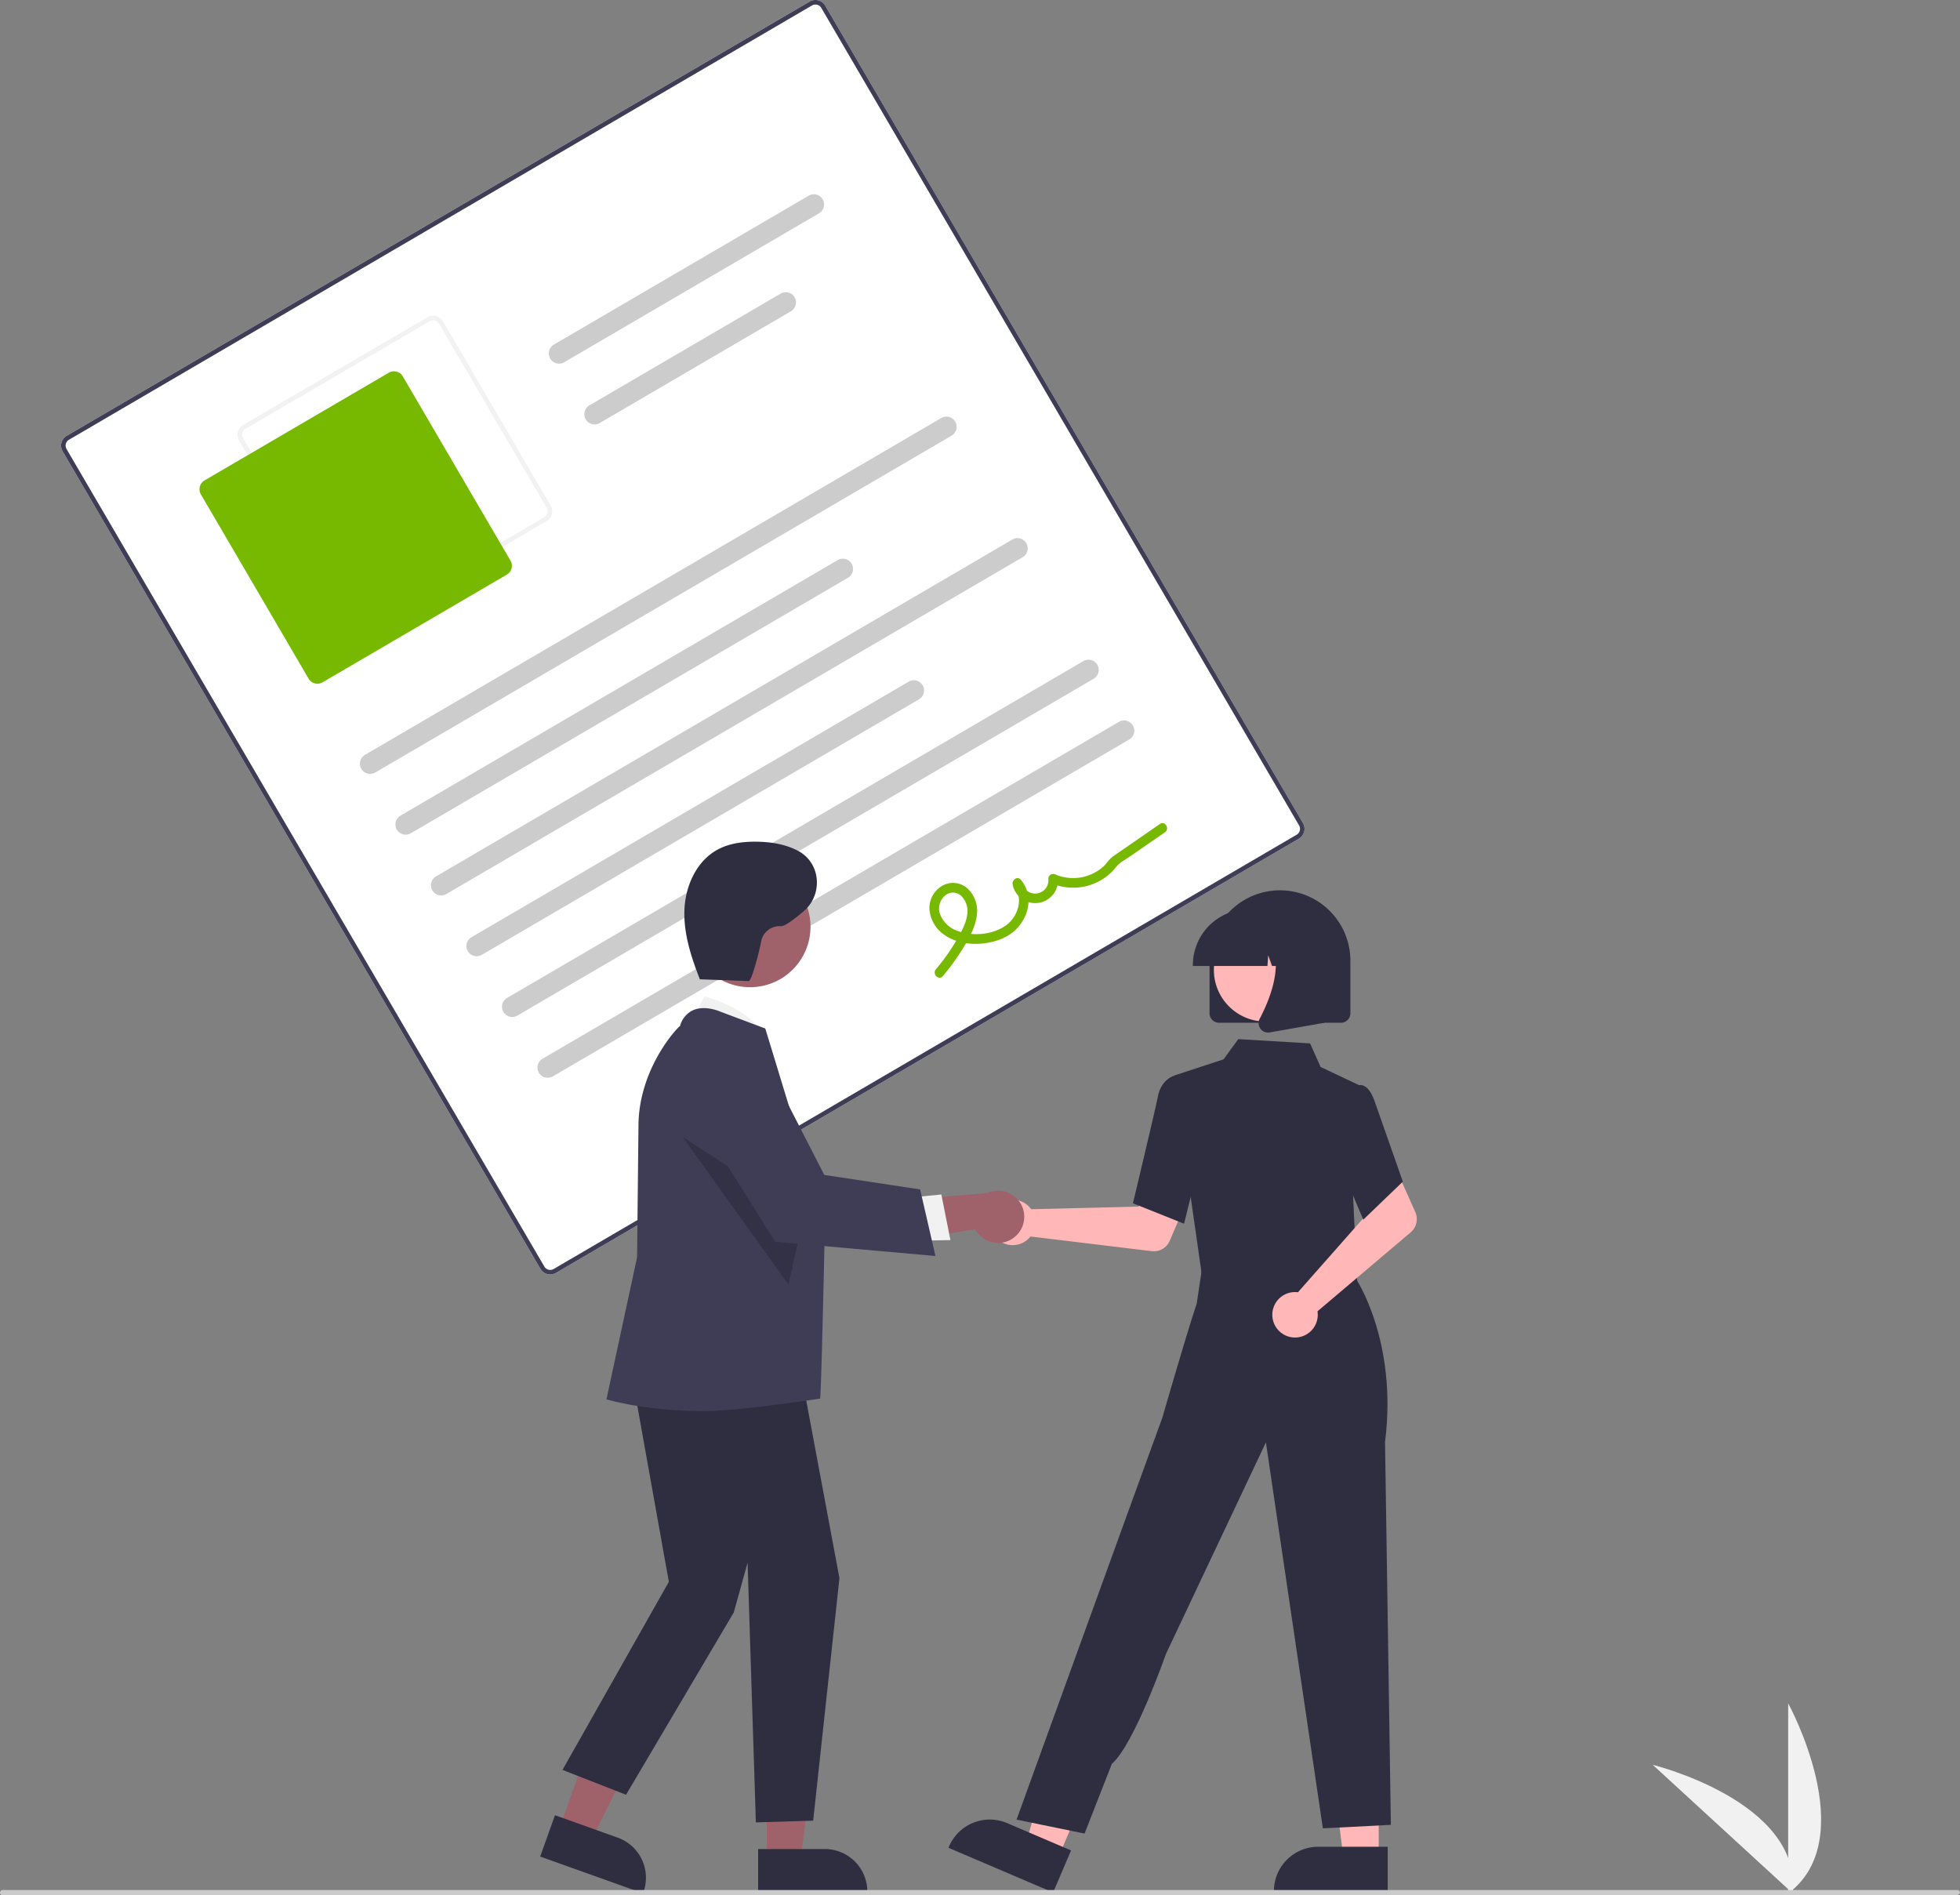 <svg xmlns="http://www.w3.org/2000/svg" data-name="Layer 1" width="746" height="721.343" viewBox="0 0 746 721.343" xmlns:xlink="http://www.w3.org/1999/xlink"><rect x="0" y="0" width="746" height="721.343" fill="#808080" stroke="none"/><path d="M907.602,809.952v-72.34S935.794,788.898,907.602,809.952Z" transform="translate(-227 -89.328)" fill="#f1f1f1"/><path d="M909.344,809.939l-53.29-48.921S912.899,774.933,909.344,809.939Z" transform="translate(-227 -89.328)" fill="#f1f1f1"/><path d="M721.388,408.518,438.602,573.796a4.326,4.326,0,0,1-5.911-1.55L250.842,261.107a4.326,4.326,0,0,1,1.55-5.911L535.177,89.918a4.326,4.326,0,0,1,5.911,1.55l181.849,311.138A4.326,4.326,0,0,1,721.388,408.518Z" transform="translate(-227 -89.328)" fill="#fff"/><path d="M721.388,408.518,438.602,573.796a4.326,4.326,0,0,1-5.911-1.55L250.842,261.107a4.326,4.326,0,0,1,1.55-5.911L535.177,89.918a4.326,4.326,0,0,1,5.911,1.55l181.849,311.138A4.326,4.326,0,0,1,721.388,408.518ZM253.264,256.688a2.596,2.596,0,0,0-.93,3.547L434.184,571.373a2.596,2.596,0,0,0,3.547.93l282.785-165.278a2.596,2.596,0,0,0,.93-3.547L539.596,92.34a2.596,2.596,0,0,0-3.547-.93Z" transform="translate(-227 -89.328)" fill="#3f3d56"/><path d="M435.04,287.673l-70.137,40.992a4.326,4.326,0,0,1-5.911-1.55l-40.992-70.137a4.326,4.326,0,0,1,1.55-5.911l70.137-40.992a4.326,4.326,0,0,1,5.911,1.55L436.59,281.762A4.326,4.326,0,0,1,435.04,287.673ZM320.422,252.56a2.596,2.596,0,0,0-.93,3.547l40.992,70.137a2.596,2.596,0,0,0,3.547.93l70.137-40.992a2.596,2.596,0,0,0,.93-3.547l-40.992-70.137a2.596,2.596,0,0,0-3.547-.93Z" transform="translate(-227 -89.328)" fill="#f2f2f2"/><path d="M419.909,308.028l-70.137,40.992a3.893,3.893,0,0,1-5.32-1.395l-40.992-70.137a3.893,3.893,0,0,1,1.395-5.32l70.137-40.992a3.893,3.893,0,0,1,5.32,1.395l40.992,70.137A3.893,3.893,0,0,1,419.909,308.028Z" transform="translate(-227 -89.328)" fill="#76b900"/><path d="M589.196,255.132,369.833,383.343a3.889,3.889,0,0,1-3.925-6.715l219.364-128.21a3.889,3.889,0,0,1,3.925,6.715Z" transform="translate(-227 -89.328)" fill="#ccc"/><path d="M549.739,309.225l-166.388,97.248a3.889,3.889,0,0,1-3.925-6.715l166.388-97.248a3.889,3.889,0,1,1,3.925,6.715Z" transform="translate(-227 -89.328)" fill="#ccc"/><path d="M538.736,170.509l-96.998,56.692a3.889,3.889,0,0,1-3.925-6.715l96.998-56.692A3.889,3.889,0,0,1,538.736,170.509Z" transform="translate(-227 -89.328)" fill="#ccc"/><path d="M528.047,207.788l-72.79,42.543a3.889,3.889,0,0,1-3.925-6.715l72.79-42.543a3.889,3.889,0,0,1,3.925,6.715Z" transform="translate(-227 -89.328)" fill="#ccc"/><path d="M616.234,301.393,396.87,429.603a3.889,3.889,0,0,1-3.925-6.715l219.364-128.21a3.889,3.889,0,0,1,3.925,6.715Z" transform="translate(-227 -89.328)" fill="#ccc"/><path d="M576.777,355.485l-166.388,97.248a3.889,3.889,0,1,1-3.925-6.715l166.388-97.248a3.889,3.889,0,1,1,3.925,6.715Z" transform="translate(-227 -89.328)" fill="#ccc"/><path d="M643.271,347.653,423.908,475.863a3.889,3.889,0,0,1-3.925-6.715L639.347,340.938a3.889,3.889,0,0,1,3.925,6.715Z" transform="translate(-227 -89.328)" fill="#ccc"/><path d="M656.79,370.783,437.426,498.994a3.889,3.889,0,1,1-3.925-6.715l219.364-128.21a3.889,3.889,0,1,1,3.925,6.715Z" transform="translate(-227 -89.328)" fill="#ccc"/><path d="M585.852,460.826a84.703,84.703,0,0,0,8.201-11.471c2.162-3.649,4.282-7.55,4.759-11.829a11.683,11.683,0,0,0-3.499-9.985,8.222,8.222,0,0,0-9.646-1.096,9.809,9.809,0,0,0-4.923,8.76,12.959,12.959,0,0,0,5.536,9.814c6.484,4.698,16.61,4.452,23.521.877,7.784-4.027,11.806-14.561,5.69-21.773-1.272-1.5-3.389.176-3.07,1.794a8.721,8.721,0,0,0,17.279-2.135l-2.749,1.607a20.99,20.99,0,0,0,20.879-2.24,19.47,19.47,0,0,0,3.907-3.776c1.346-1.755,3.606-2.89,5.436-4.155l13.19-9.114c1.94-1.341.095-4.535-1.861-3.184l-11.946,8.254c-1.991,1.376-3.994,2.734-5.973,4.127-1.414.996-2.285,2.603-3.572,3.786a17.288,17.288,0,0,1-18.252,3.087,1.866,1.866,0,0,0-2.749,1.607,5.048,5.048,0,0,1-10.026,1.188l-3.07,1.794c3.945,4.652,1.318,11.787-3.227,14.909-5.083,3.491-12.593,4.097-18.323,1.927a10.811,10.811,0,0,1-6.365-5.84,6.443,6.443,0,0,1,1.462-7.373,4.623,4.623,0,0,1,6.427-.069,8.269,8.269,0,0,1,2.191,7.459c-.591,3.695-2.633,7.101-4.533,10.257a78.797,78.797,0,0,1-7.337,10.217c-1.521,1.8,1.103,4.395,2.641,2.575Z" transform="translate(-227 -89.328)" fill="#76b900"/><path d="M618.593,548.508a8.672,8.672,0,0,1,.872,1.051l40.849-.999,4.765-8.708,14.082,5.474-6.938,16.236a6.591,6.591,0,0,1-6.852,3.954l-46.151-5.575a8.649,8.649,0,1,1-.627-11.432Z" transform="translate(-227 -89.328)" fill="#ffb7b7"/><polygon points="524.753 707.256 511.322 707.256 504.932 655.449 524.755 655.45 524.753 707.256" fill="#ffb7b7"/><path d="M755.178,809.604l-43.308-.002V809.055a16.858,16.858,0,0,1,16.857-16.856h.001l26.451.001Z" transform="translate(-227 -89.328)" fill="#2f2e41"/><polygon points="402.792 706.958 390.441 701.681 404.916 651.529 423.145 659.317 402.792 706.958" fill="#ffb7b7"/><path d="M627.828,809.604l-39.826-17.014.215-.504a16.858,16.858,0,0,1,22.123-8.88l.001 0,24.324,10.392Z" transform="translate(-227 -89.328)" fill="#2f2e41"/><polygon points="459.468 470.402 458.496 486.141 486.887 489.179 516.593 492.358 507.849 468.459 459.468 470.402" fill="#ffb7b7"/><path d="M684.602,575.672l-11.029-76.887,19.116-6.265,5.615-7.7,27.323,1.617,4.011,8.985,14.569,6.884-2.239,41.582,1.633,34.784Z" transform="translate(-227 -89.328)" fill="#2f2e41"/><path d="M677.661,555.067l-19.445-7.78.083-.346c.083-.349,8.359-34.932,9.458-40.49,1.145-5.79,5.327-7.391,5.505-7.456l.13-.048,7.695,2.342,3.38,26.554Z" transform="translate(-227 -89.328)" fill="#2f2e41"/><path d="M639.796,787.181l-25.884-5.309,41.37-114.154,14.159-38.936s8.98-31.219,13.037-43.3l2.449-16.21,57.962,6.416s16.189,23.774,11.271,62.525l2.224,145.65L730.499,785.19,708.819,638.294l-38.051,80.527s-11.993,34.364-20.574,41.812Z" transform="translate(-227 -89.328)" fill="#2f2e41"/><path d="M719.644,581.093a8.673,8.673,0,0,1,1.364.075L748.048,550.534l-3.145-9.415,13.589-6.604,7.188,16.126a6.591,6.591,0,0,1-1.759,7.712l-35.467,30.052a8.649,8.649,0,1,1-8.809-7.313Z" transform="translate(-227 -89.328)" fill="#ffb7b7"/><path d="M745.89,553.516l-11.28-26.533,4.399-18.481,4.74-5.989a2.73,2.73,0,0,1,2.194.021c1.748.704,3.237,2.86,4.425,6.41l10.571,30.111Z" transform="translate(-227 -89.328)" fill="#2f2e41"/><path d="M687.367,474.987V454.984a26.804,26.804,0,0,1,53.609,0v20.003a3.605,3.605,0,0,1-3.601,3.601H690.968A3.605,3.605,0,0,1,687.367,474.987Z" transform="translate(-227 -89.328)" fill="#2f2e41"/><circle cx="481.664" cy="369.142" r="19.652" fill="#ffb7b7"/><path d="M681.026,456.584a21.227,21.227,0,0,1,21.203-21.203h4.001a21.227,21.227,0,0,1,21.203,21.203v.4H718.979l-2.884-8.075-.577,8.075H711.149l-1.455-4.074-.291,4.074h-28.377Z" transform="translate(-227 -89.328)" fill="#2f2e41"/><path d="M706.73,480.837a3.547,3.547,0,0,1-.282-3.766c4.24-8.064,10.175-22.964,2.296-32.153l-.566-.66h22.874v34.341l-20.779,3.666a3.678,3.678,0,0,1-.637.056A3.586,3.586,0,0,1,706.73,480.837Z" transform="translate(-227 -89.328)" fill="#2f2e41"/><polygon points="212.904 695.94 225.042 700.278 247.551 655.523 229.636 649.121 212.904 695.94" fill="#9f616a"/><path d="M432.602,795.929l5.622-15.73,23.905,8.543a16.197,16.197,0,0,1,9.79,20.679l-.177.495Z" transform="translate(-227 -89.328)" fill="#2f2e41"/><polygon points="291.836 707.946 304.726 707.945 310.859 658.226 291.834 658.227 291.836 707.946" fill="#9f616a"/><path d="M515.548,793.066l25.385-.001h.001a16.178,16.178,0,0,1,16.178,16.177v.526l-41.564.002Z" transform="translate(-227 -89.328)" fill="#2f2e41"/><path d="M489.459,479.629l5.606-11.077s20.884,5.232,22.783,17.336Z" transform="translate(-227 -89.328)" fill="#f1f1f1"/><polygon points="239.328 516.96 254.573 602.034 214.093 673.622 238.276 683.085 279.282 613.691 284.539 594.765 287.693 693.599 309.503 692.937 319.502 600.65 303.464 514.857 239.328 516.96" fill="#2f2e41"/><path d="M495.267,626.4c-22.396,0-36.616-4.284-36.935-4.352l-.516-.11L469.482,567.853l.525-49.889c0-21.141,13.914-36.728,15.845-38.167a9.096,9.096,0,0,1,4.837-5.945c4.641-2.106,10.313.421,10.552.53l17.023,6.382.08.236c.205.605,22.627,74.214,22.627,74.214s-1.357,64.315-1.83,66.422C539.142,621.636,507.711,626.4,495.267,626.4Z" transform="translate(-227 -89.328)" fill="#3f3d56"/><circle cx="285.477" cy="352.727" r="23.008" fill="#9f616a"/><polygon points="259.823 432.715 300.076 488.877 306.02 462.65 259.823 432.715" opacity="0.2"/><path d="M613.024,560.257a9.874,9.874,0,0,1-14.825-3.073l-34.647,5.546,7.506-16.617,31.75-2.719a9.927,9.927,0,0,1,10.215,16.863Z" transform="translate(-227 -89.328)" fill="#9f616a"/><polygon points="345.842 455.838 358.291 454.617 361.741 471.983 346.076 472.26 345.842 455.838" fill="#f1f1f1"/><path d="M583.047,567.362l-60.97-5.429L491.291,512.973l-.095-.433a16.855,16.855,0,0,1,31.467-11.286l18.072,35.251,36.473,5.513Z" transform="translate(-227 -89.328)" fill="#3f3d56"/><path d="M492.879,462.032l19.097.685c1.164.042,4.323-12.521,4.737-15.127a7.113,7.113,0,0,1,7.42-5.754c1.43.135,5.034-2.536,8.754-5.698,7.062-6.004,6.695-17.28-1.063-22.353q-.318-.208-.624-.38c-4.894-2.739-10.619-3.659-16.227-3.729-5.084-.064-10.312.576-14.79,2.982-8.029,4.314-12.302,13.741-12.678,22.848s2.544,18.012,5.857,26.503" transform="translate(-227 -89.328)" fill="#2f2e41"/><path d="M971.602,810.672H228a1,1,0,0,1,0-2H972a1,1,0,0,1,1,1C973,810.224,972.155,810.672,971.602,810.672Z" transform="translate(-227 -89.328)" fill="#cbcbcb"/></svg>